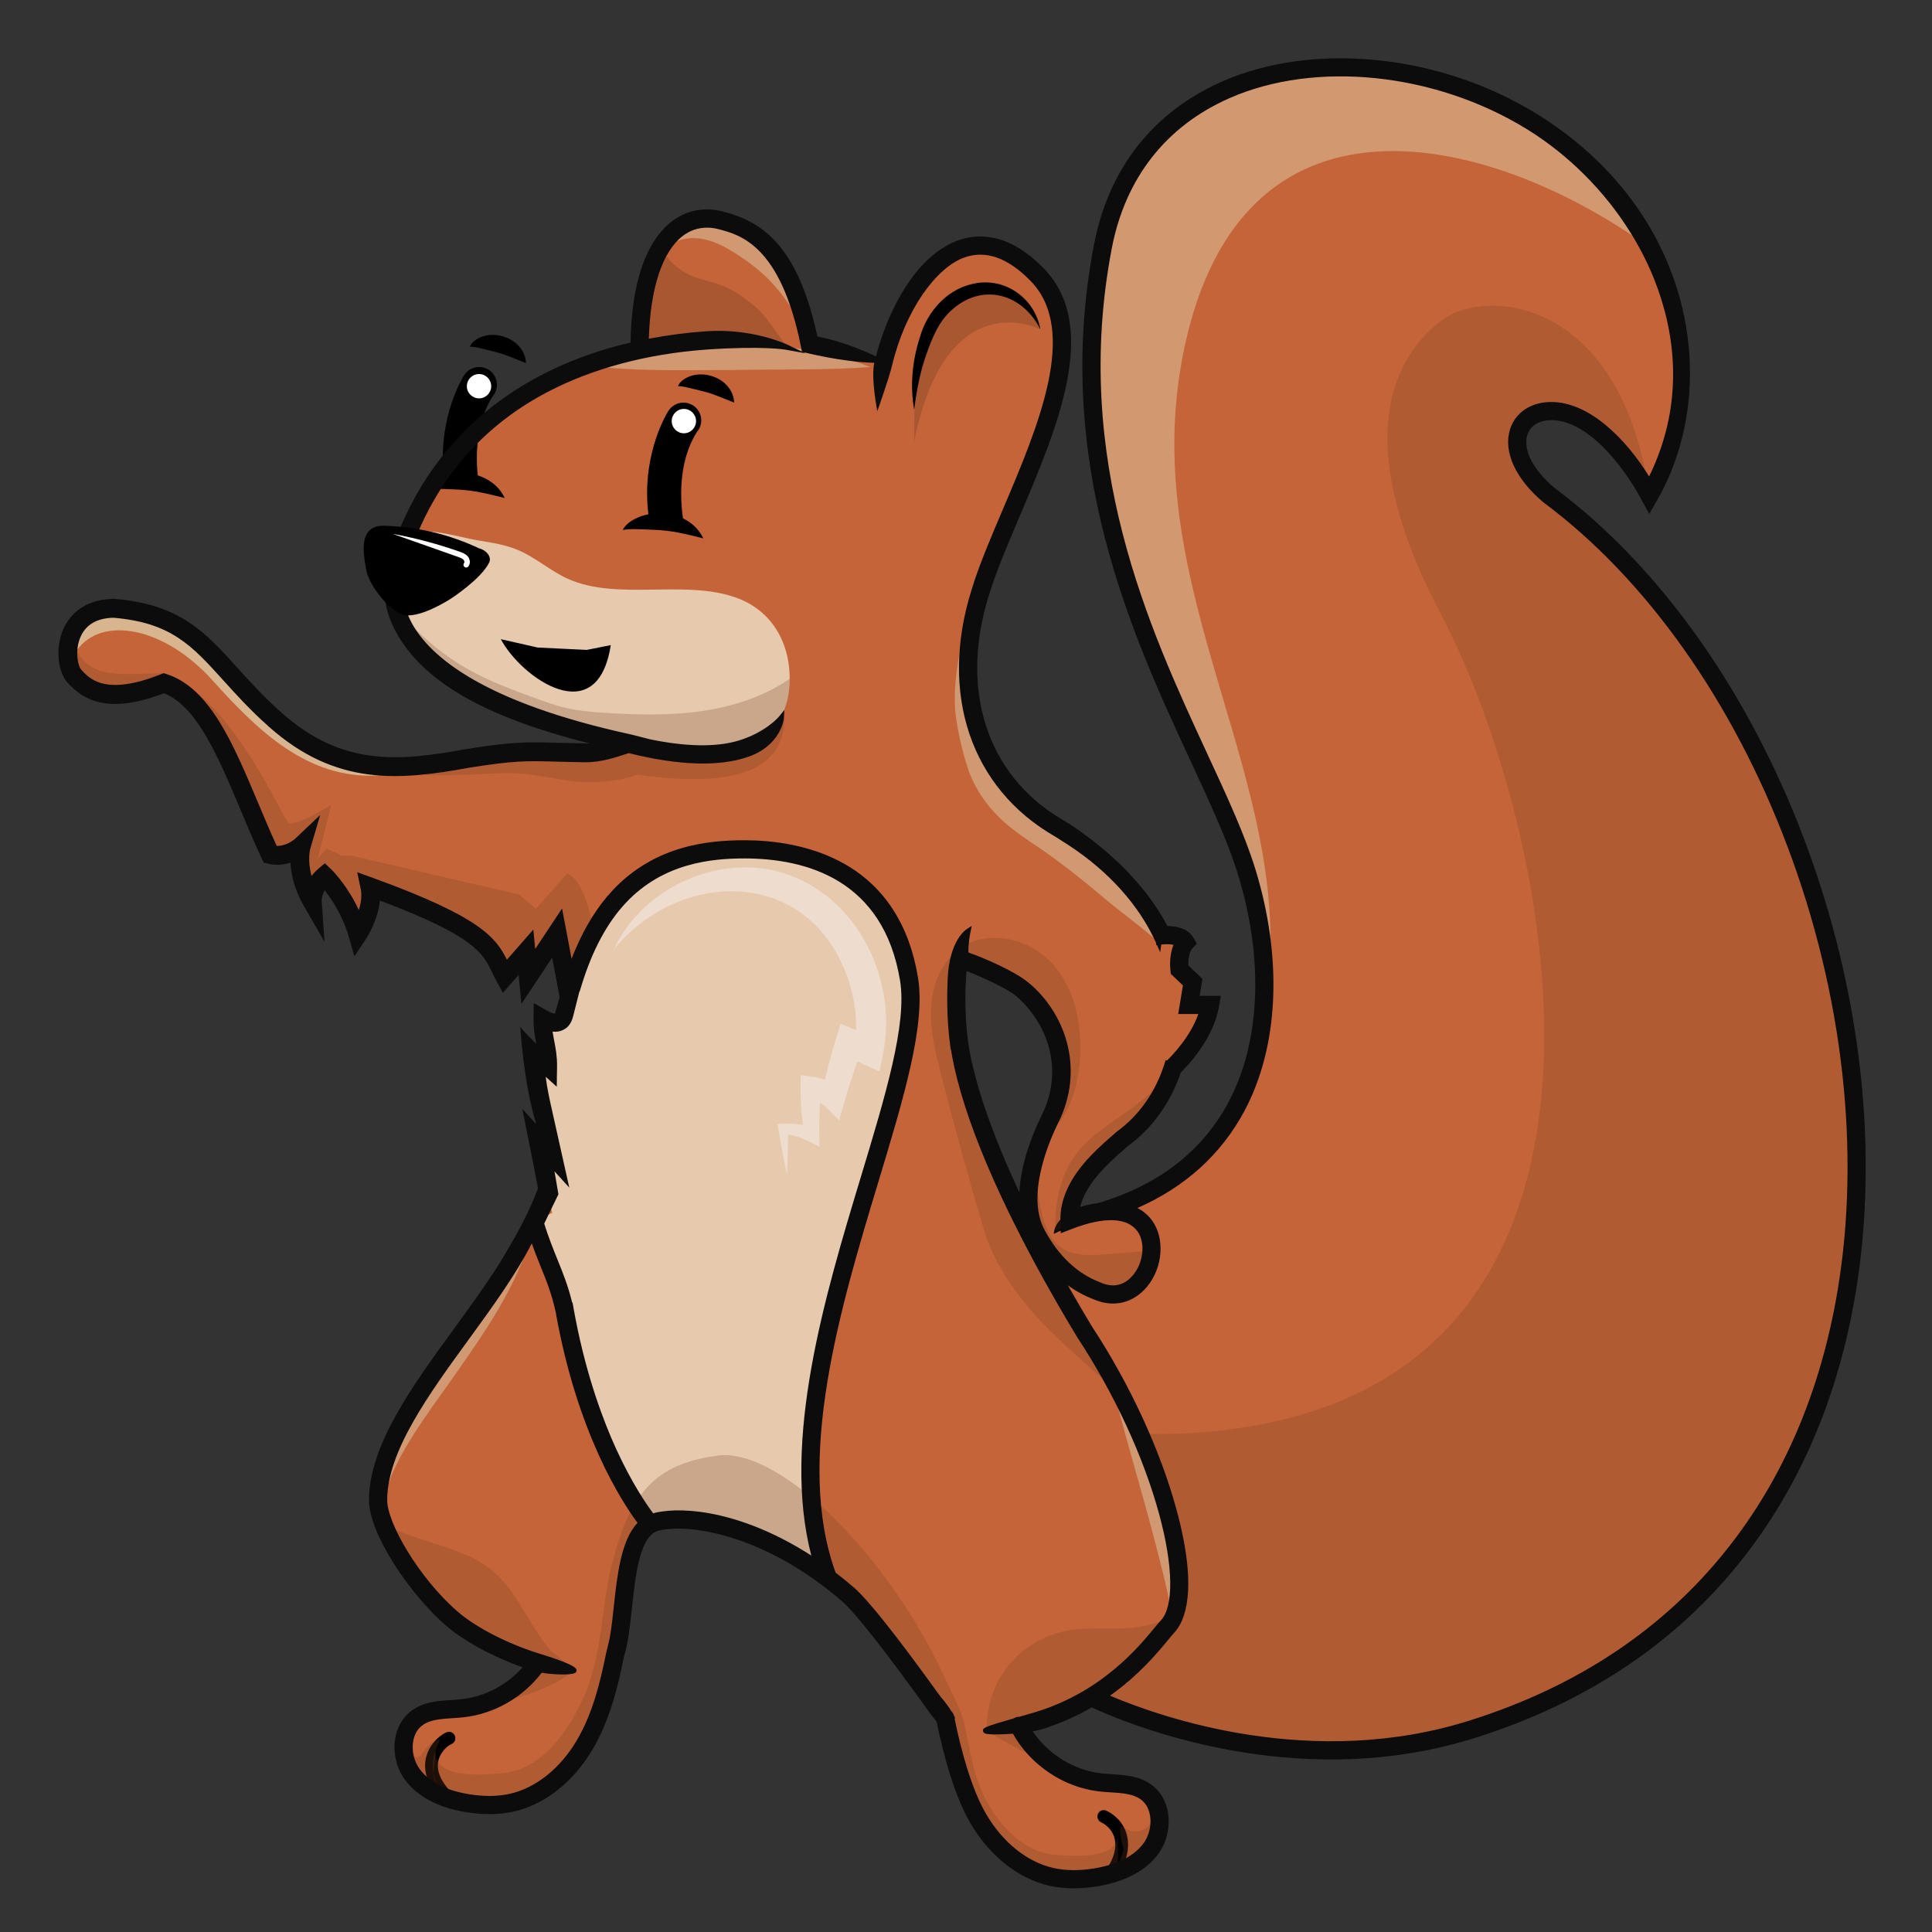 <?xml version='1.0' encoding='utf-8'?>
<svg viewBox="0 0 216 216" width="216px" height="216px" version="1.1" xmlns="http://www.w3.org/2000/svg" xmlns:xlink="http://www.w3.org/1999/xlink"><rect x="0" y="0" width="216" height="216" fill="#333333" stroke="none"/><g isolation="isolate"><g id="Layer_1"><path d="M 128.313 114.029 L 130.562 119.976 L 133.878 115.92 L 135.241 112.584 L 132.979 112.02 L 132.681 109.173 L 131.856 107.331 L 132.345 104.852 C 132.345 104.852 128.849 104.305 128.705 104.549 L 128.313 114.029 Z M 98.649 40.397 C 98.402 41.358 98.212 42.329 98.085 43.295 C 98.312 41.506 98.647 40.404 98.649 40.397 Z M 107.994 107.649 C 110.084 108.881 116.037 109.385 117.789 114.793 C 118.831 118.012 118.947 121.759 117.253 125.001 C 115.637 128.385 114.01 133.465 115.678 137.174 C 115.437 137.21 115.201 137.244 114.971 137.275 C 106.087 119.903 105.68 110.743 107.994 107.649 Z M 58.807 106.46 L 59.087 108.561 L 62.138 104.852 L 63.102 109.173 L 64.697 107.517 C 62.589 112.954 61.363 122.419 61.738 131.581 C 60.76 133.776 59.651 136.03 58.457 138.347 C 53.602 147.767 42.274 158.357 42.274 167.33 C 42.274 170.772 46.687 177.252 50.512 180.571 C 52.814 182.568 56.611 184.472 60.326 185.564 C 58.469 188.515 55.242 190.586 51.772 190.978 C 50.01 191.178 48.071 191.017 46.637 192.059 C 44.735 193.441 44.706 196.482 46.094 198.38 C 47.482 200.277 49.857 201.197 52.176 201.584 C 53.827 201.86 55.532 201.914 57.167 201.554 C 60.659 200.787 63.537 198.178 65.356 195.1 C 67.176 192.022 68.066 188.491 68.769 184.986 L 68.637 184.98 C 70.203 181.078 69.114 170.746 73.458 169.738 C 77.516 168.796 86.241 170.453 94.798 177.862 C 97.407 180.121 104.272 189.805 106.713 193.223 C 106.917 193.228 107.113 193.224 107.314 193.225 L 105.999 193.279 C 106.703 196.785 107.593 200.316 109.413 203.394 C 111.232 206.472 114.109 209.081 117.602 209.848 C 119.237 210.207 120.942 210.154 122.593 209.878 C 124.912 209.49 127.287 208.57 128.675 206.673 C 130.063 204.776 130.034 201.735 128.132 200.353 C 126.697 199.31 124.759 199.471 122.997 199.272 C 119.181 198.84 115.653 196.383 113.925 192.952 L 110.483 193.094 C 115.096 192.668 118.768 191.273 121.66 189.573 L 121.66 189.576 C 139.339 200.093 182.384 201.527 201.577 161.001 C 215.244 127.542 202.524 88.846 187.716 70.113 C 177.308 56.947 166.421 51.855 169.993 47.278 C 175.075 40.766 184.411 55.37 184.411 55.37 C 194.121 36.244 181.735 6.924 147.336 8.291 C 123.281 9.247 109.378 36.391 137.626 92.739 C 147.397 120.178 135.362 130.866 124.159 135.025 C 122.92 135.03 121.405 135.327 119.576 136.026 C 119.554 135.028 119.776 133.949 120.332 132.795 C 121.437 130.499 123.456 128.7 125.493 126.929 C 135.376 119.753 135.891 99.536 114.146 90.1 C 113.098 89.645 111.309 85.991 110.306 83.785 C 109.792 82.208 109.154 80.428 108.373 78.414 C 105.511 64.086 126.63 40.687 115.877 30.001 C 108.683 22.85 101.031 31.146 98.649 40.397 L 90.445 37.776 C 88.089 26.085 83.332 24.667 80.537 23.932 C 75.836 22.695 71.416 26.739 71.416 38.4 C 67.025 40.626 52.49 40.726 44.05 63.057 C 42.783 72.311 50.906 78.347 67.553 82.108 C 67.723 82.8 67.616 83.984 68.304 84.058 C 58.183 82.965 60.019 83.152 46.74 85.176 C 41.458 85.887 36.133 85.901 28.641 78.443 C 21.509 71.344 21.043 69.467 12.707 68.007 C 7.104 67.026 7.186 74.245 8.31 75.589 C 9.309 76.783 12.088 78.963 15.344 77.104 C 19.382 74.617 21.289 79.118 21.289 79.118 C 21.42 79.379 24.751 84.079 30.222 95.535 C 30.222 95.535 31.8 96.652 33.684 94.572 C 32.832 97.406 34.911 100.811 34.911 100.811 C 34.911 100.811 35.106 98.766 36.279 97.932 C 38.834 100.39 40.006 104.438 40.006 104.438 C 40.006 104.438 41.765 101.702 41.359 99.15 C 45.979 100.31 55.384 105.486 56.429 109.173 &#10;" stroke-width="0px" fill="#c56439" /><path d="M 60.749 131.742 L 60.137 127.402 L 61.741 128.745 C 61.739 128.217 61.741 127.698 61.746 127.187 L 59.901 118.645 L 60.372 118.439 C 60.372 118.439 61.128 119.039 61.262 119.241 C 61.396 119.442 60.664 113.878 60.664 113.878 C 60.664 113.878 61.807 113.894 62.948 113.9 C 66.317 96.566 76.041 94.566 83.251 94.572 C 88.785 94.576 99.498 96.14 101.631 109.066 C 103.765 121.993 84.501 154.736 92.572 176.064 L 92.798 176.622 C 92.798 176.622 82.396 168.457 73.455 170.124 C 71.711 170.936 72.703 170.036 72.703 170.036 C 72.703 170.036 65.477 161.716 62.808 144.135 L 61.418 141.29 L 59.901 136.493 L 61.738 135.597 L 60.749 131.742 Z &#10;" stroke-width="0px" fill="#e7caae" /><path d="M 53.563 60.438 C 55.05 60.676 56.553 60.919 57.939 61.507 C 59.897 62.339 61.52 63.819 63.458 64.699 C 69.188 67.301 77.087 64.57 82.873 67.046 C 86.886 68.764 88.693 72.869 88.209 77.207 C 87.705 81.72 83.785 84.938 79.247 84.785 C 77.411 84.723 75.514 84.194 73.72 83.796 C 67.644 82.446 52.055 80.173 45.26 70.499 C 44.841 69.903 44.028 67.048 44.159 65.522 C 44.369 63.071 44.84 60.047 45.393 59.796 C 47.653 58.773 51.064 60.038 53.563 60.438 Z &#10;" stroke-width="0px" fill="#e7caae" /><path d="M 78.626 60.192 C 76.701 59.702 75.017 59.288 73.099 59.234 C 73.099 59.234 71.981 59.185 71.981 59.185 C 71.185 59.164 70.451 59.108 69.631 59.254 C 69.817 58.83 70.182 58.521 70.548 58.266 C 73.136 56.606 77.26 57.273 78.626 60.192 L 78.626 60.192 Z &#10;" stroke-width="0px" /><path d="M 58.807 40.595 C 57.972 40.266 56.554 39.659 55.73 39.44 C 55.319 39.318 54.676 39.176 54.251 39.065 C 53.672 38.928 53.173 38.77 52.531 38.758 C 52.656 38.407 52.947 38.155 53.24 37.959 C 55.344 36.632 58.688 37.991 58.807 40.595 L 58.807 40.595 Z &#10;" stroke-width="0px" /><path d="M 56.429 55.681 C 54.504 55.191 52.82 54.777 50.902 54.723 C 50.902 54.723 49.784 54.674 49.784 54.674 C 48.988 54.653 48.254 54.597 47.434 54.743 C 47.62 54.319 47.985 54.01 48.351 53.755 C 50.939 52.095 55.063 52.762 56.429 55.681 L 56.429 55.681 Z &#10;" stroke-width="0px" /><path d="M 102.202 49.399 C 102.21 48.519 102.218 47.64 102.225 46.761 C 102.251 43.814 102.29 40.792 103.351 38.042 C 104.412 35.292 106.728 32.828 109.652 32.462 C 112.516 32.103 115.497 34.052 116.316 36.82 C 116.316 36.82 105.787 31.434 102.202 49.399 Z &#10;" opacity=".35" fill="#754123" mix-blend-mode="multiply" stroke-width="0px" /><path d="M 116.316 36.82 C 114.333 32.881 109.96 31.585 106.529 34.549 C 104.97 35.864 104.236 37.744 103.557 39.646 C 102.853 41.637 102.478 43.694 102.202 45.803 C 101.73 43.152 101.991 40.319 102.838 37.732 C 103.611 34.954 105.741 32.445 108.63 31.768 C 112.185 30.846 115.698 33.267 116.316 36.82 L 116.316 36.82 Z &#10;" stroke-width="0px" /><path d="M 55.991 71.46 C 58.284 75.769 66.788 81.815 68.284 72.123 L 65.598 72.659 L 60.112 72.395 L 55.991 71.46 Z &#10;" stroke-width="0px" /><path d="M 184.411 55.37 C 181.281 33.283 166.092 31.993 161.08 35.892 C 155.919 39.848 150.755 49.032 161.063 68.59 C 174.339 93.782 188.524 161.233 127.566 160.328 C 127.566 160.328 133.401 171.433 131.037 180.768 C 127.113 185.727 121.988 189.74 121.988 189.74 C 121.988 189.74 145.773 201.077 168.606 191.942 C 206.026 176.187 210.452 140.109 206.545 116.507 C 205.816 112.143 201.577 79.01 174.765 56.582 C 161.7 46.56 176.855 39.318 184.411 55.37 Z &#10;" fill="#754123" mix-blend-mode="multiply" stroke-width="0px" opacity=".25" /><path d="M 124.166 210.238 C 124.379 210.238 124.591 210.142 124.731 209.959 C 125.885 208.455 126.35 206.742 126.008 205.257 C 125.729 204.042 124.917 203.044 123.723 202.447 C 123.372 202.272 122.944 202.414 122.767 202.766 C 122.592 203.118 122.734 203.546 123.086 203.722 C 123.904 204.131 124.434 204.772 124.62 205.576 C 124.866 206.645 124.494 207.927 123.601 209.091 C 123.361 209.404 123.42 209.851 123.732 210.091 C 123.862 210.19 124.014 210.238 124.166 210.238 Z &#10;" stroke-width="0px" /><path d="M 50.196 201.821 C 50.384 201.821 50.573 201.746 50.713 201.599 C 50.984 201.314 50.972 200.863 50.687 200.592 C 49.372 199.342 48.785 198.088 48.99 196.964 C 49.191 195.86 50.076 195.156 50.473 194.988 C 50.836 194.835 51.006 194.417 50.852 194.054 C 50.699 193.692 50.282 193.522 49.919 193.675 C 49.144 194.003 47.884 195.08 47.588 196.709 C 47.382 197.838 47.583 199.608 49.705 201.625 C 49.843 201.756 50.02 201.821 50.196 201.821 Z &#10;" stroke-width="0px" /><path d="M 64.162 186.738 C 61.478 189.197 55.277 190.564 53.776 190.559 C 53.776 190.559 59.393 188.091 60.536 186.23 L 64.162 186.738 Z &#10;" fill="#754123" mix-blend-mode="multiply" stroke-width="0px" opacity=".25" /><path d="M 49.216 194.453 C 47.421 194.855 47.496 196.213 46.717 196.44 C 45.937 196.666 45.51 194.839 45.535 194.332 C 45.122 194.629 45.557 197.093 45.873 198.049 C 46.189 199.005 49.106 200.337 49.106 200.337 L 48.452 198.25 L 48.754 195.509 L 49.216 194.453 Z &#10;" fill="#754123" mix-blend-mode="multiply" stroke-width="0px" opacity=".25" /><path d="M 48.626 195.872 C 48.749 199.127 54.638 198.351 56.043 198.25 C 57.447 198.15 61.478 197.647 65.1 190.102 C 66.685 186.801 67.113 182.709 67.631 179.08 L 67.631 179.08 C 67.631 179.079 67.631 179.079 67.631 179.079 C 67.892 177.245 68.177 175.53 68.644 174.094 C 70.705 166.108 74.071 163.592 80.188 162.742 C 87.431 161.736 100.024 174.716 105.999 188.394 C 108.303 192.952 107.498 191.963 108.806 197.395 C 110.114 202.827 113.914 207.001 117.823 207.354 C 121.732 207.706 124.8 207.404 124.951 205.291 C 125.041 208.013 124.951 209.274 124.951 209.274 L 122.788 210.101 L 116.462 209.525 L 111.17 206.305 L 106.769 196.683 L 104.984 191.309 L 94.304 177.596 L 84.111 171.493 L 75.997 169.75 L 72.376 170.487 L 70.528 173.466 L 69.492 181.619 L 69.414 181.513 C 69.073 183.746 68.59 186.277 67.811 189.091 C 64.721 200.251 56.952 203.28 51.973 201.808 C 46.993 200.336 48.626 195.872 48.626 195.872 Z &#10;" fill="#754123" mix-blend-mode="multiply" stroke-width="0px" opacity=".25" /><path d="M 118.884 137.438 L 117.823 137.946 C 117.823 137.946 117.771 136.236 120.072 135.474 C 122.373 134.711 119.293 136.89 119.293 136.89 L 118.884 137.438 Z &#10;" stroke-width="0px" /><path d="M 125.266 182.049 C 123.175 182.1 121.057 181.937 119.011 182.369 C 116.537 182.89 114.261 184.299 112.69 186.28 C 111.12 188.26 110.268 190.798 110.324 193.325 C 111.309 193.668 112.393 193.435 113.403 193.171 C 118.779 191.761 124.151 189.361 127.607 185.007 C 128.766 183.546 129.696 181.905 131.066 180.619 C 129.298 181.681 127.306 182 125.266 182.049 Z &#10;" fill="#754123" mix-blend-mode="multiply" stroke-width="0px" opacity=".25" /><path d="M 55.273 175.79 C 51.855 172.789 46.809 172.577 42.852 170.334 C 44.004 173.061 45.503 175.641 47.302 177.991 C 48.218 179.189 49.223 180.336 50.433 181.236 C 51.65 182.139 53.045 182.769 54.435 183.375 C 56.768 184.392 59.123 185.361 61.497 186.281 C 62.11 186.518 63.148 186.947 63.712 186.546 C 63.305 185.71 62.004 185.036 61.366 184.288 C 60.602 183.393 59.974 182.392 59.36 181.391 C 58.154 179.424 57.031 177.333 55.273 175.79 Z &#10;" fill="#754123" mix-blend-mode="multiply" stroke-width="0px" opacity=".25" /><path d="M 116.516 135.83 C 116.883 137.147 117.385 138.516 118.46 139.362 C 119.876 140.475 121.863 140.38 123.658 140.231 C 125.171 140.105 126.684 139.979 128.197 139.853 C 128.353 139.84 128.533 139.836 128.635 139.954 C 128.736 140.071 128.708 140.246 128.673 140.396 C 128.258 142.126 127.251 143.946 125.521 144.364 C 124.599 144.586 123.631 144.366 122.725 144.082 C 120.953 143.527 119.222 142.7 117.917 141.378 C 116.304 139.745 115.512 137.498 115.291 135.247 C 115.25 134.835 115.001 132.205 115.535 132.252 C 115.916 132.285 116.387 135.367 116.516 135.83 Z &#10;" fill="#754123" mix-blend-mode="multiply" stroke-width="0px" opacity=".25" /><path d="M 125.831 124.393 C 123.694 125.879 121.435 127.332 119.978 129.489 C 118.387 131.845 117.933 134.799 117.977 137.64 C 118.698 137.564 119.275 136.978 119.587 136.323 C 119.898 135.669 120.003 134.939 120.182 134.237 C 120.655 132.38 121.675 130.666 123.082 129.365 C 124.355 128.187 125.918 127.355 127.172 126.158 C 129.101 124.316 130.252 121.695 131.048 119.191 C 129.803 121.407 127.89 122.962 125.831 124.393 Z &#10;" fill="#754123" mix-blend-mode="multiply" stroke-width="0px" opacity=".25" /><path d="M 117.357 126.689 C 119.662 124.561 120.583 121.297 120.756 118.164 C 120.966 114.375 120.119 110.335 117.51 107.58 C 114.901 104.824 110.251 103.844 107.207 106.11 C 105.203 107.601 104.228 110.168 104.097 112.662 C 103.966 115.156 104.571 117.625 105.19 120.044 C 106.67 125.829 108.255 131.587 109.945 137.314 C 111.257 141.76 114.291 145.737 117.602 148.981 C 120.913 152.225 124.621 155.081 127.601 158.631 C 123.231 151.396 118.862 144.161 114.492 136.926 C 110.146 129.729 107.291 121.634 106.948 113.235 C 106.879 111.543 106.254 109.11 107.479 107.942 C 108.551 106.92 110.225 108.523 111.618 109.025 C 113.01 109.527 115.002 110.931 115.84 112.151 C 119.005 116.759 118.485 121.214 117.357 126.689 Z &#10;" fill="#754123" mix-blend-mode="multiply" stroke-width="0px" opacity=".25" /><path d="M 80.795 31.944 C 79.656 31.508 78.43 31.319 77.311 30.835 C 75.901 30.226 74.699 29.145 73.944 27.808 C 72.676 31.166 71.919 34.717 71.707 38.301 C 71.694 38.526 71.701 38.792 71.884 38.924 C 71.993 39.003 72.137 39.011 72.271 39.01 C 73.134 39.001 73.971 38.743 74.809 38.536 C 77.78 37.8 80.861 37.69 83.908 37.762 C 84.681 37.78 85.455 38.421 86.228 38.456 C 87.095 38.496 88.295 39.118 87.639 38.261 C 86.858 37.24 85.761 35.52 84.823 34.64 C 83.786 33.667 82.13 32.455 80.795 31.944 Z &#10;" opacity=".35" fill="#754123" mix-blend-mode="multiply" stroke-width="0px" /><path d="M 88.284 75.892 C 85.383 77.891 81.937 78.999 78.45 79.501 C 74.964 80.004 71.419 79.924 67.903 79.711 C 66.368 79.618 64.828 79.499 63.329 79.157 C 61.994 78.852 60.706 78.374 59.423 77.898 C 57.156 77.056 54.88 76.21 52.754 75.058 C 49.519 73.306 46.677 70.861 44.356 68.007 C 45.317 71.74 47.97 75.002 51.428 76.703 C 52.974 77.463 54.648 77.918 56.259 78.526 C 58.611 79.414 60.83 80.629 63.197 81.475 C 65.776 82.397 68.49 82.867 71.189 83.332 C 74.117 83.838 77.098 84.344 80.045 83.962 C 82.218 83.679 84.539 82.875 86.253 81.435 C 87.698 80.221 88.303 78.064 88.284 75.892 Z &#10;" fill="#754123" mix-blend-mode="multiply" stroke-width="0px" opacity=".25" /><path d="M 183.095 26.745 C 166.436 15.283 139.799 8.458 132.747 37.42 C 125.695 66.382 146.915 88.556 140.984 114.838 C 144.206 98.672 133.374 84.927 127.601 70.498 C 124.765 63.444 115.197 29.036 131.048 14.533 C 138.573 3.514 172.896 4.307 183.095 26.745 Z &#10;" stroke-width="0px" opacity=".66" fill="#d8b58e" /><g opacity=".66"><path d="M 75.315 27.1 C 78.238 25.803 80.908 27.38 83.326 29.063 C 84.532 29.9 85.586 30.815 86.574 31.926 C 87.621 33.097 88.466 34.362 89.322 35.747 C 89.879 32.254 87.824 28.675 84.958 26.728 C 83.488 25.724 81.826 24.912 79.989 24.792 C 78.2 24.655 76.074 25.411 75.315 27.1 L 75.315 27.1 Z &#10;" stroke-width="0px" fill="#d8b58e" /></g><g opacity=".66"><path d="M 97.304 41.031 C 88.003 37.517 76.466 37.765 67.12 41.031 C 72.201 41.529 77.178 41.363 82.226 41.36 C 86.715 41.277 92.841 41.386 97.304 41.031 L 97.304 41.031 Z &#10;" stroke-width="0px" fill="#d8b58e" /></g><path d="M 82.08 45.011 C 81.245 44.682 79.826 44.075 79.002 43.856 C 78.592 43.735 77.949 43.592 77.523 43.481 C 76.944 43.344 76.445 43.186 75.804 43.174 C 75.929 42.824 76.219 42.572 76.513 42.375 C 78.616 41.048 81.961 42.408 82.08 45.011 L 82.08 45.011 Z &#10;" stroke-width="0px" /><g opacity=".66"><path d="M 107.955 68.901 C 107.428 72.656 106.32 76.641 106.914 80.433 C 107.21 82.378 107.669 84.299 108.296 86.158 C 108.993 88.115 110.21 89.916 111.683 91.352 C 113.096 92.771 114.756 93.803 116.379 94.918 C 118.666 96.5 120.87 98.241 123.007 100.033 C 125.058 101.807 127.526 103.538 129.559 105.359 C 128.703 101.431 125.545 98.604 122.602 96.116 C 120.43 94.25 118.048 92.576 115.654 91.004 C 113.5 89.528 111.625 87.649 110.579 85.246 C 109.884 83.562 109.271 81.803 108.789 80.052 C 107.756 76.399 108.352 72.643 107.955 68.901 L 107.955 68.901 Z &#10;" stroke-width="0px" fill="#d8b58e" /></g><g opacity=".66"><path d="M 124.705 156.202 C 126.222 162.148 128.191 168.494 129.656 174.423 C 130.174 176.452 130.65 178.456 131.062 180.619 C 131.251 180.106 131.437 179.57 131.536 179.03 C 132.966 171.637 129.914 161.63 124.705 156.202 L 124.705 156.202 Z &#10;" stroke-width="0px" fill="#d8b58e" /></g><g opacity=".66"><path d="M 59.087 139.059 C 53.693 145.542 40.797 158.923 42.983 167.716 C 43.241 166.316 43.679 165.05 44.274 163.843 C 46.078 160.184 48.566 157.009 50.911 153.639 C 54.08 149.096 57.364 144.419 59.087 139.059 L 59.087 139.059 Z &#10;" stroke-width="0px" fill="#d8b58e" /></g><path d="M 110.211 193.498 C 114.163 195.775 119.93 198.793 119.93 198.793 L 113.925 192.952 L 110.211 193.498 Z &#10;" fill="#754123" mix-blend-mode="multiply" stroke-width="0px" opacity=".25" /><path d="M 129.05 202.179 C 129.117 204.392 127.139 205.566 125.329 204.124 C 124.991 204.758 125.63 206.706 125.63 206.706 L 124.971 208.853 L 129.352 206.305 L 129.05 202.179 Z &#10;" fill="#754123" mix-blend-mode="multiply" stroke-width="0px" opacity=".25" /><path d="M 74.748 45.908 L 74.749 45.908 L 74.749 45.908 C 75.167 45.273 75.933 44.907 76.732 45.038 C 77.817 45.216 78.552 46.24 78.373 47.324 C 78.31 47.712 78.136 48.054 77.892 48.327 L 77.893 48.327 C 75.115 52.79 76.501 58.723 76.501 58.723 L 72.574 58.078 C 71.547 51.401 74.321 46.602 74.704 45.979 C 74.718 45.955 74.733 45.931 74.748 45.908 Z &#10;" stroke-width="0px" /><path d="M 51.861 41.999 C 51.876 41.975 51.89 41.951 51.906 41.928 L 51.906 41.928 L 51.906 41.928 C 52.325 41.292 53.09 40.926 53.89 41.058 C 54.974 41.236 55.709 42.26 55.531 43.344 C 55.467 43.732 55.294 44.074 55.049 44.347 L 55.05 44.347 C 52.272 48.809 53.658 54.743 53.658 54.743 L 49.731 54.098 C 48.704 47.421 51.478 42.623 51.861 41.999 Z &#10;" stroke-width="0px" /><circle cx="76.458" cy="47.08" r="1.361" stroke-width="0px" fill="#fff" /><circle cx="53.556" cy="43.178" r="1.361" stroke-width="0px" fill="#fff" /><path d="M 68.647 106.132 C 71.85 99.104 80.978 95.051 88.378 97.89 C 96.131 100.767 100.349 109.846 98.73 117.759 C 98.73 117.759 98.323 119.795 98.323 119.795 C 97.348 119.35 95.339 118.434 94.356 117.985 C 94.356 117.985 96.451 117.057 96.451 117.057 C 95.436 119.686 94.575 122.529 93.816 125.251 C 92.898 124.375 91.804 122.955 90.472 122.705 C 90.472 122.705 91.864 121.623 91.864 121.623 C 91.648 123.321 91.561 125.042 91.594 126.77 L 91.621 128.225 C 90.374 127.536 89.024 126.879 87.562 126.757 C 87.562 126.757 88.131 126.153 88.131 126.153 C 88.109 127.669 88.07 129.857 87.989 131.355 C 87.807 130.506 87.637 129.654 87.478 128.801 C 87.391 128.357 86.987 126.055 86.914 125.677 C 88.307 125.556 89.717 125.631 91.082 126.084 C 91.082 126.084 89.943 126.934 89.943 126.934 C 89.54 124.734 89.47 122.433 89.521 120.19 C 89.521 120.19 90.901 120.385 90.901 120.385 C 92.025 120.543 93.117 121.003 94.03 121.734 L 91.878 122.424 C 92.383 119.745 93.151 117.065 93.979 114.465 C 93.979 114.465 95.588 115.108 95.588 115.108 L 97.773 115.982 L 95.54 117.185 C 96.043 113.92 95.473 110.498 94.025 107.527 C 88.953 96.891 75.602 97.606 68.647 106.132 L 68.647 106.132 Z &#10;" stroke-width="0px" fill="#eeddcf" /><path d="M 66.334 103.923 C 65.363 98.059 63.409 97.668 63.409 97.668 L 59.901 101.606 L 58.069 100.012 L 39.246 95.649 L 38.204 95.649 C 38.204 95.649 36.509 94.867 36.509 94.867 L 35.534 95.975 L 37.032 89.983 C 37.032 89.983 32.864 92.588 32.213 91.937 C 31.561 91.285 27.458 81.783 21.857 77.318 L 30.222 95.535 L 33.684 94.572 L 34.687 99.687 L 36.279 97.932 L 39.759 103.665 L 42.112 99.491 L 52.525 104.223 L 56.429 109.173 L 58.807 106.46 L 59.901 109.173 L 62.138 104.852 L 63.865 110.107 L 66.334 103.923 Z &#10;" fill="#754123" mix-blend-mode="multiply" stroke-width="0px" opacity=".25" /><path d="M 87.686 79.383 C 88.285 87.703 79.105 87.703 71.159 86.596 C 71.159 86.596 69.911 87.312 66.334 87.443 C 62.758 87.573 60.015 86.205 55.557 86.466 C 51.1 86.726 47.434 86.661 47.434 86.661 C 47.434 86.661 52.957 84.965 53.184 84.79 C 53.411 84.615 71.68 84.096 71.68 84.096 L 80.849 84.096 C 80.849 84.096 85.032 82.493 85.032 82.493 L 87.686 79.383 Z &#10;" fill="#754123" mix-blend-mode="multiply" stroke-width="0px" opacity=".25" /><path d="M 18.34 75.264 C 13.586 75.329 10.264 75.98 8.571 72.724 C 7.703 74.213 7.863 74.782 7.863 74.782 L 11.306 77.869 L 16.181 77.116 L 18.34 75.264 Z &#10;" fill="#754123" mix-blend-mode="multiply" stroke-width="0px" opacity=".25" /><path d="M 42.307 86.696 C 34.308 87.184 28.637 81.479 23.746 76.051 C 18.34 70.053 11.371 68.799 8.571 72.724 C 6.462 75.679 8.306 70.259 8.306 70.259 L 11.534 68.007 L 18.34 68.799 L 24.137 73.342 L 28.641 78.443 L 34.101 83.417 L 42.307 86.696 Z &#10;" stroke-width="0px" fill="#d8b58e" /><path d="M 7.532 76.302 C 9.318 78.253 12.001 79.91 18.348 77.507 C 22.041 79.001 24.394 84.597 26.881 90.512 C 27.637 92.311 28.42 94.172 29.265 95.982 L 29.482 96.445 L 29.979 96.563 C 30.919 96.787 31.772 96.675 32.473 96.445 C 32.535 97.702 32.884 99.411 33.997 101.339 L 36.282 105.294 L 35.964 100.737 C 35.963 100.716 35.947 100.172 36.294 99.546 C 37.081 100.535 38.302 102.341 38.993 104.731 L 39.623 106.912 L 40.884 105.024 C 40.953 104.92 42.254 102.943 42.473 100.686 C 53.045 104.655 53.955 106.532 55.004 108.692 C 55.159 109.012 55.319 109.338 55.503 109.677 L 56.226 111.006 L 57.985 108.998 L 58.29 112.246 L 61.731 107.058 L 62.565 111.473 C 62.309 112.365 62.135 113.004 62.135 113.004 C 62.115 113.08 62.075 113.24 62.041 113.322 C 61.925 113.322 61.615 113.249 61.168 112.994 L 59.708 112.161 C 59.704 112.164 59.699 112.166 59.695 112.169 C 59.693 112.175 59.691 112.182 59.69 112.188 C 59.683 112.272 59.674 112.356 59.668 112.439 L 59.647 113.863 C 59.631 114.982 59.793 115.854 59.953 116.692 C 59.953 116.692 58.326 115.132 58.169 114.775 C 58.167 114.815 58.511 121.019 59.953 125.688 L 58.394 123.971 C 58.394 123.971 60.156 132.691 60.125 132.77 C 60.136 132.836 60.135 132.908 60.102 132.99 C 59.723 133.946 58.813 136.341 56.527 140.091 C 56.533 140.087 56.54 140.084 56.546 140.08 C 54.922 142.837 52.821 145.722 50.781 148.524 L 50.779 148.527 L 51.025 148.706 L 50.778 148.529 C 46.095 154.96 41.253 161.611 41.253 167.716 C 41.253 171.468 45.788 178.207 49.843 181.725 C 51.867 183.481 55.073 185.217 58.43 186.403 C 56.684 188.37 54.237 189.676 51.657 189.968 C 51.283 190.01 50.899 190.035 50.492 190.061 C 48.948 190.161 47.38 190.262 46.039 191.236 C 45.045 191.958 44.384 193.087 44.176 194.415 C 43.928 195.996 44.338 197.703 45.273 198.98 C 46.626 200.83 48.955 202.077 52.008 202.587 C 52.945 202.744 53.859 202.823 54.724 202.823 C 55.658 202.823 56.554 202.731 57.385 202.548 C 60.855 201.786 64.079 199.26 66.232 195.618 C 68.141 192.388 69.055 188.721 69.757 185.235 C 70.216 183.796 70.424 181.896 70.645 179.843 C 71.061 175.986 71.532 171.614 73.685 171.115 C 77.273 170.282 85.679 171.7 94.129 179.016 C 95.618 180.306 98.924 184.508 103.955 191.505 L 104.723 192.51 C 105.441 196.022 106.672 200.756 108.537 203.912 C 110.69 207.553 113.914 210.079 117.383 210.841 C 118.215 211.024 119.111 211.117 120.047 211.117 C 120.91 211.117 121.823 211.038 122.761 210.881 C 125.813 210.371 128.142 209.123 129.496 207.274 C 130.43 205.996 130.84 204.289 130.593 202.708 C 130.385 201.38 129.723 200.252 128.73 199.53 C 127.388 198.555 125.821 198.454 124.305 198.357 C 123.881 198.329 123.491 198.305 123.112 198.261 C 120.062 197.916 117.179 196.118 115.463 193.567 C 115.838 193.501 116.171 193.427 116.435 193.346 C 118.398 192.744 120.287 191.918 122.054 190.892 C 125.201 192.346 135.755 196.709 148.845 196.709 C 154.562 196.709 160.071 195.865 165.22 194.201 C 177.386 190.324 187.253 183.737 194.547 174.624 C 201.163 166.356 205.506 156.247 207.457 144.576 C 210.103 128.743 208.086 110.785 201.778 94.01 C 195.506 77.332 185.576 63.324 173.816 54.567 C 171.39 52.517 170.243 50.29 170.762 48.622 C 171.049 47.7 171.864 47.109 172.999 46.999 C 177.02 46.601 181.178 51.522 183.515 55.853 L 184.385 57.464 L 185.293 55.875 C 192.557 43.174 189.446 23.53 171.666 12.643 C 160.887 6.043 146.804 4.627 136.623 9.118 C 128.899 12.527 123.948 18.835 122.306 27.363 C 117.641 51.69 126.574 70.974 133.097 85.055 C 135.343 89.904 137.282 94.089 138.426 97.829 C 141.32 107.288 140.92 116.559 137.327 123.264 C 134.414 128.7 129.541 132.476 122.843 134.486 C 122.186 134.574 121.488 134.726 120.761 134.937 C 120.871 134.503 121.032 134.063 121.245 133.622 C 122.296 131.439 124.335 129.667 126.134 128.103 C 128.817 126.148 130.855 123.311 132.011 119.912 C 132.929 119.005 135.684 116.035 136.289 112.525 L 136.494 111.335 L 134.122 111.335 C 134.122 111.335 134.433 109.439 134.433 109.439 L 132.856 107.934 C 132.842 107.271 132.946 106.424 133.293 106.055 L 133.808 105.505 L 133.432 104.852 C 132.821 103.789 131.549 103.539 130.521 103.531 C 128.379 99.491 124.917 95.8 120.23 92.559 C 119.787 92.253 119.316 91.956 118.79 91.651 C 110.165 86.605 107.099 76.718 110.789 65.849 L 110.883 65.572 L 110.879 65.57 C 111.673 63.188 112.839 60.449 113.969 57.796 C 118.214 47.824 123.026 36.522 116.693 30.006 C 112.74 25.938 109.254 26.077 107.026 26.91 C 103.601 28.192 101.295 31.668 99.965 34.358 C 99.127 36.052 98.438 37.922 97.933 39.838 C 94.498 38.238 92.102 37.747 91.39 37.628 C 89.142 27.198 85.012 24.749 80.882 23.662 C 78.757 23.104 76.752 23.488 75.081 24.776 C 73.064 26.331 70.641 29.939 70.494 38.302 C 69.908 38.438 69.406 38.563 68.93 38.691 C 60.239 41.028 48.824 46.877 43.802 61.474 C 42.898 63.619 42.242 66.98 44.293 70.702 C 47.263 76.093 53.985 80.125 65.901 83.108 C 65.901 83.108 65.694 83.108 65.384 83.112 C 64.172 83.092 63.18 83.066 62.325 83.043 C 58.768 82.947 57.437 82.912 52.106 83.748 C 44.554 85.131 38.26 85.706 31.481 79.685 C 29.47 77.899 27.909 76.171 26.531 74.646 C 22.952 70.685 20.125 67.555 12.793 66.956 L 12.74 66.951 L 12.688 66.953 C 9.047 67.016 7.597 69.132 7.057 70.387 C 6.112 72.582 6.54 75.217 7.532 76.302 Z M 89.658 39.306 L 87.993 38.517 C 87.834 38.442 84.027 36.671 78.891 37.039 C 76.756 37.192 74.622 37.471 72.541 37.868 C 72.71 32.209 74.049 28.14 76.323 26.386 C 77.128 25.766 78.052 25.452 79.043 25.452 C 79.472 25.452 79.914 25.511 80.364 25.629 C 82.777 26.264 87.268 27.446 89.534 38.691 L 89.658 39.306 Z M 124.101 189.577 C 127.333 187.291 129.417 184.77 130.56 183.388 C 130.851 183.035 131.103 182.73 131.286 182.534 C 132.445 181.297 134.016 177.854 131.516 168.705 C 129.717 162.12 126.293 154.707 122.122 148.366 C 121.174 146.795 120.257 145.231 119.388 143.699 C 120.263 144.338 121.206 144.854 122.203 145.24 C 124.45 146.244 126.725 145.714 128.274 143.814 C 130.013 141.682 130.249 138.452 128.811 136.463 C 128.501 136.034 127.982 135.482 127.167 135.056 C 132.508 132.704 136.528 129.063 139.12 124.224 C 142.967 117.045 143.423 107.207 140.371 97.234 C 139.186 93.36 137.221 89.117 134.945 84.205 C 128.536 70.371 119.761 51.43 124.303 27.747 C 125.814 19.904 130.358 14.106 137.444 10.98 C 147.042 6.745 160.368 8.11 170.603 14.377 C 177.098 18.354 182.359 24.583 185.037 31.468 C 187.072 36.697 188.578 44.684 184.374 53.268 C 181.797 49.091 177.708 44.944 173.434 44.944 C 173.224 44.944 173.014 44.954 172.803 44.974 C 170.843 45.164 169.354 46.302 168.82 48.017 C 168.048 50.497 169.437 53.537 172.536 56.148 L 172.577 56.18 C 184.043 64.712 193.735 78.4 199.874 94.726 C 206.058 111.171 208.039 128.756 205.451 144.241 C 203.558 155.565 199.355 165.359 192.958 173.352 C 185.92 182.147 176.378 188.51 164.598 192.264 C 146.775 198.025 129.667 191.948 124.101 189.577 Z M 60.464 141.644 C 61.091 143.192 61.684 144.654 62.13 146.711 C 64.528 160.254 69.545 167.933 71.277 170.259 C 69.422 172.205 68.998 176.14 68.623 179.626 C 68.508 180.69 68.378 181.896 68.197 182.954 C 68.132 183.33 68.061 183.614 67.978 183.943 C 67.919 184.174 67.856 184.426 67.786 184.741 C 67.782 184.756 67.775 184.77 67.772 184.785 C 67.105 188.111 66.244 191.599 64.481 194.583 C 62.614 197.741 59.869 199.92 56.949 200.561 C 55.594 200.858 54.044 200.865 52.343 200.581 C 50.587 200.287 48.22 199.563 46.915 197.779 C 46.301 196.941 46.022 195.773 46.186 194.73 C 46.273 194.171 46.526 193.397 47.235 192.882 C 48.099 192.254 49.311 192.176 50.594 192.093 C 51.019 192.066 51.455 192.038 51.886 191.989 C 55.273 191.606 58.469 189.764 60.561 187.017 C 61.959 187.249 63.9 187.287 64.294 187.033 C 64.423 186.951 64.456 186.838 64.464 186.778 C 64.486 186.612 64.544 186.172 60.381 184.901 C 56.845 183.821 53.232 181.972 51.176 180.189 C 46.806 176.397 43.288 170.265 43.288 167.716 C 43.288 162.272 47.932 155.893 52.424 149.724 C 54.967 146.23 57.593 142.624 59.358 139.198 C 59.391 139.135 59.423 139.072 59.455 139.01 C 59.796 139.997 60.147 140.863 60.464 141.644 Z M 63.501 114.755 C 63.895 114.342 64.022 113.837 64.107 113.503 L 64.778 110.841 L 64.795 110.887 L 65.063 110.023 C 66.24 106.22 67.882 103.173 69.943 100.966 C 74.12 96.492 79.519 95.975 83.217 95.975 L 83.248 95.975 C 90.149 95.98 98.766 98.351 100.625 109.618 C 101.423 114.453 99.018 122.408 96.234 131.618 C 92.266 144.744 87.348 161.012 90.706 173.913 C 83.272 169.129 76.679 168.331 73.225 169.133 C 73.159 169.148 73.092 169.166 73.022 169.187 C 72.28 168.197 70.634 165.808 68.902 162.026 C 67.534 159.041 65.633 154.087 64.343 147.436 C 64.297 147.173 64.249 146.911 64.198 146.659 L 64.16 146.451 C 64.135 146.317 64.11 146.184 64.086 146.047 L 64.013 145.627 L 63.974 145.648 C 63.515 143.757 62.948 142.357 62.349 140.88 C 61.901 139.775 61.267 138.189 60.845 136.794 L 62.432 133.521 L 61.993 130.958 L 63.648 132.779 L 61.702 124.064 C 61.433 122.859 61.156 121.619 61.014 120.386 L 62.246 121.497 L 62.279 119.255 C 62.296 118.111 62.126 117.225 61.962 116.368 C 61.895 116.018 61.831 115.683 61.781 115.338 C 62.69 115.432 63.239 115.029 63.501 114.755 Z M 8.996 71.222 C 9.592 69.835 10.83 69.109 12.674 69.064 C 19.132 69.605 21.454 72.176 24.965 76.061 C 26.379 77.626 27.982 79.4 30.079 81.263 C 37.557 87.907 44.639 87.26 52.459 85.828 C 57.574 85.027 58.757 85.057 62.269 85.153 C 63.146 85.177 64.164 85.204 65.416 85.223 C 65.417 85.224 65.418 85.227 65.419 85.228 C 67.317 85.212 68.723 84.707 70.302 84.2 C 75.859 85.591 80.358 85.73 83.573 84.641 C 87.273 83.388 87.633 80.444 87.639 80.325 L 87.686 79.383 L 87.097 80.12 C 87.084 80.136 85.554 81.921 82.498 82.82 C 80.035 83.543 76.736 83.49 72.693 82.66 C 71.455 82.338 70.765 82.161 70.597 82.125 C 53.99 78.518 48.095 73.389 46.074 69.721 C 45.039 67.842 44.735 65.871 45.17 63.863 C 45.323 63.344 45.495 62.801 45.691 62.224 L 45.872 61.809 L 45.839 61.793 C 49.663 50.953 57.608 43.841 69.458 40.655 C 72.45 39.851 75.655 39.321 78.983 39.083 C 85.258 38.647 87.783 39.088 87.808 39.092 L 90.077 39.504 L 89.762 39.355 L 89.846 39.378 C 89.888 39.388 93.924 40.447 97.75 40.565 C 97.348 42.252 98.085 45.969 98.085 45.969 C 98.085 45.969 99.374 42.37 99.743 40.828 C 101.234 34.6 104.678 29.96 107.739 28.815 C 110.153 27.912 112.675 28.79 115.234 31.423 C 120.624 36.969 116.094 47.611 112.097 57 C 110.718 60.239 109.415 63.3 108.62 65.951 C 104.97 77.57 108.547 88.136 117.954 93.522 L 117.986 93.539 C 118.453 93.842 118.953 94.163 119.488 94.502 C 123.983 97.451 127.353 101.214 129.234 105.383 L 129.293 105.684 L 129.363 105.674 L 129.71 106.466 L 129.832 105.603 C 130.274 105.547 130.806 105.546 131.197 105.633 C 130.696 106.839 130.823 108.228 130.857 108.515 L 130.9 108.879 L 132.252 110.169 L 131.727 113.369 L 133.974 113.369 C 133.1 115.889 131.049 118.008 130.462 118.578 L 130.33 118.503 L 130.214 118.862 C 129.218 122.05 127.378 124.688 124.893 126.493 L 124.835 126.539 C 122.866 128.249 120.647 130.177 119.412 132.739 C 118.817 133.975 118.529 135.218 118.557 136.435 L 118.59 137.877 L 119.937 137.362 C 123.481 136.007 126.048 136.111 127.163 137.654 C 128.072 138.913 127.864 141.099 126.698 142.529 C 126.017 143.364 124.824 144.188 123.004 143.37 L 122.96 143.352 C 120.451 142.386 118.392 140.454 116.832 137.604 C 114.744 133.873 117.071 128.124 118.168 125.825 C 121.557 119.342 118.849 112.965 114.897 109.788 C 113.393 108.579 110.14 107.141 108.267 106.486 C 108.24 105.444 108.49 104.247 108.493 104.234 L 108.645 103.513 L 108.028 103.916 C 107.952 103.966 106.152 105.189 105.956 109.347 C 105.874 111.102 105.814 113.807 106.248 117.019 L 106.289 117.321 L 106.316 117.317 C 106.489 118.411 106.733 119.569 107.043 120.764 C 108.985 128.272 113.604 138.19 120.398 149.446 C 124.574 155.793 127.838 162.835 129.597 169.287 C 131.169 175.056 131.248 179.599 129.801 181.144 C 129.573 181.388 129.304 181.714 128.992 182.092 C 127.254 184.194 123.183 189.118 115.865 191.385 C 115.371 191.538 114.687 191.733 113.96 191.94 C 113.791 191.934 113.622 191.966 113.467 192.044 C 113.43 192.063 113.396 192.088 113.362 192.111 C 109.851 193.117 109.86 193.194 109.909 193.542 C 109.923 193.639 109.98 193.724 110.068 193.78 C 110.328 193.945 111.752 193.948 113.248 193.832 C 115.19 197.321 118.917 199.834 122.883 200.283 C 123.32 200.332 123.773 200.361 124.173 200.387 C 125.457 200.469 126.67 200.547 127.534 201.175 C 128.243 201.69 128.496 202.464 128.583 203.023 C 128.747 204.066 128.467 205.235 127.854 206.073 C 126.548 207.857 124.181 208.582 122.425 208.875 C 120.724 209.159 119.175 209.152 117.82 208.855 C 114.9 208.213 112.155 206.034 110.288 202.877 C 108.567 199.965 107.404 195.471 106.719 192.116 L 106.804 192.087 L 106.644 191.787 C 106.594 191.605 106.5 191.446 106.372 191.322 C 106.121 190.921 105.699 190.299 105.123 189.649 C 100.221 182.847 97.054 178.858 95.461 177.479 C 94.818 176.922 94.134 176.366 93.426 175.825 C 88.811 163.202 94.005 146.021 98.18 132.21 C 101.039 122.755 103.507 114.59 102.632 109.287 C 101.665 103.427 98.913 99.161 94.454 96.608 C 90.609 94.408 86.239 93.943 83.25 93.941 L 83.217 93.941 C 79.14 93.941 73.173 94.525 68.456 99.578 C 66.812 101.339 65.408 103.589 64.279 106.271 C 64.167 106.511 64.04 106.835 63.906 107.204 L 62.841 101.565 L 59.833 106.1 L 59.629 103.922 L 56.671 107.297 C 55.432 104.818 53.729 102.52 41.719 98.158 L 39.935 97.51 L 40.326 99.367 C 40.49 100.144 40.349 100.99 40.114 101.735 C 38.799 98.911 37.099 97.257 37.009 97.171 L 36.32 96.511 L 35.594 97.129 C 35.29 97.389 35.039 97.66 34.831 97.935 C 34.344 96.125 34.673 94.946 34.693 94.879 L 35.795 91.122 L 32.958 93.806 C 32.952 93.81 32.062 94.603 30.938 94.571 C 30.199 92.959 29.503 91.301 28.827 89.694 C 26.072 83.143 23.471 76.956 18.667 75.377 L 18.304 75.258 L 17.95 75.398 C 11.792 77.83 10.033 75.91 9.089 74.877 C 8.689 74.441 8.351 72.721 8.996 71.222 Z M 108.237 116.513 L 108.227 116.457 C 107.815 113.209 107.899 110.43 108.063 108.561 C 109.699 109.196 112.605 110.499 113.629 111.379 C 116.994 114.268 119.14 119.574 116.349 124.916 L 116.344 124.925 C 115.302 127.107 114.119 130.212 113.966 133.298 C 110.859 126.681 108.884 120.897 108.237 116.513 Z &#10;" stroke-width="0px" fill="#0c0c0c" /><path d="M 53.576 61.312 C 52.161 60.646 50.321 59.93 48.104 59.428 C 46.087 58.972 44.283 58.81 42.815 58.777 C 42.43 58.779 41.846 58.839 41.389 59.229 C 40.245 60.204 40.733 62.521 40.956 63.753 C 41.243 65.338 43.178 67.891 44.848 68.645 C 46.618 69.443 50.494 66.877 50.494 66.877 C 50.494 66.877 53.842 64.685 54.697 62.877 C 54.992 62.252 54.363 61.498 53.576 61.312 Z &#10;" stroke-width="0px" /><path d="M 52.119 63.448 C 52.204 63.448 52.289 63.412 52.349 63.343 C 52.648 62.998 52.546 62.481 52.274 62.18 C 52.028 61.908 51.682 61.785 51.43 61.695 C 48.987 60.828 46.455 60.152 43.905 59.686 C 47.911 61.105 48.814 61.413 51.226 62.269 C 51.474 62.357 51.69 62.442 51.823 62.588 C 51.921 62.697 51.953 62.87 51.889 62.944 C 51.779 63.071 51.792 63.263 51.919 63.373 C 51.977 63.423 52.048 63.448 52.119 63.448 Z &#10;" stroke-width="0px" fill="#fff" /></g></g></svg>